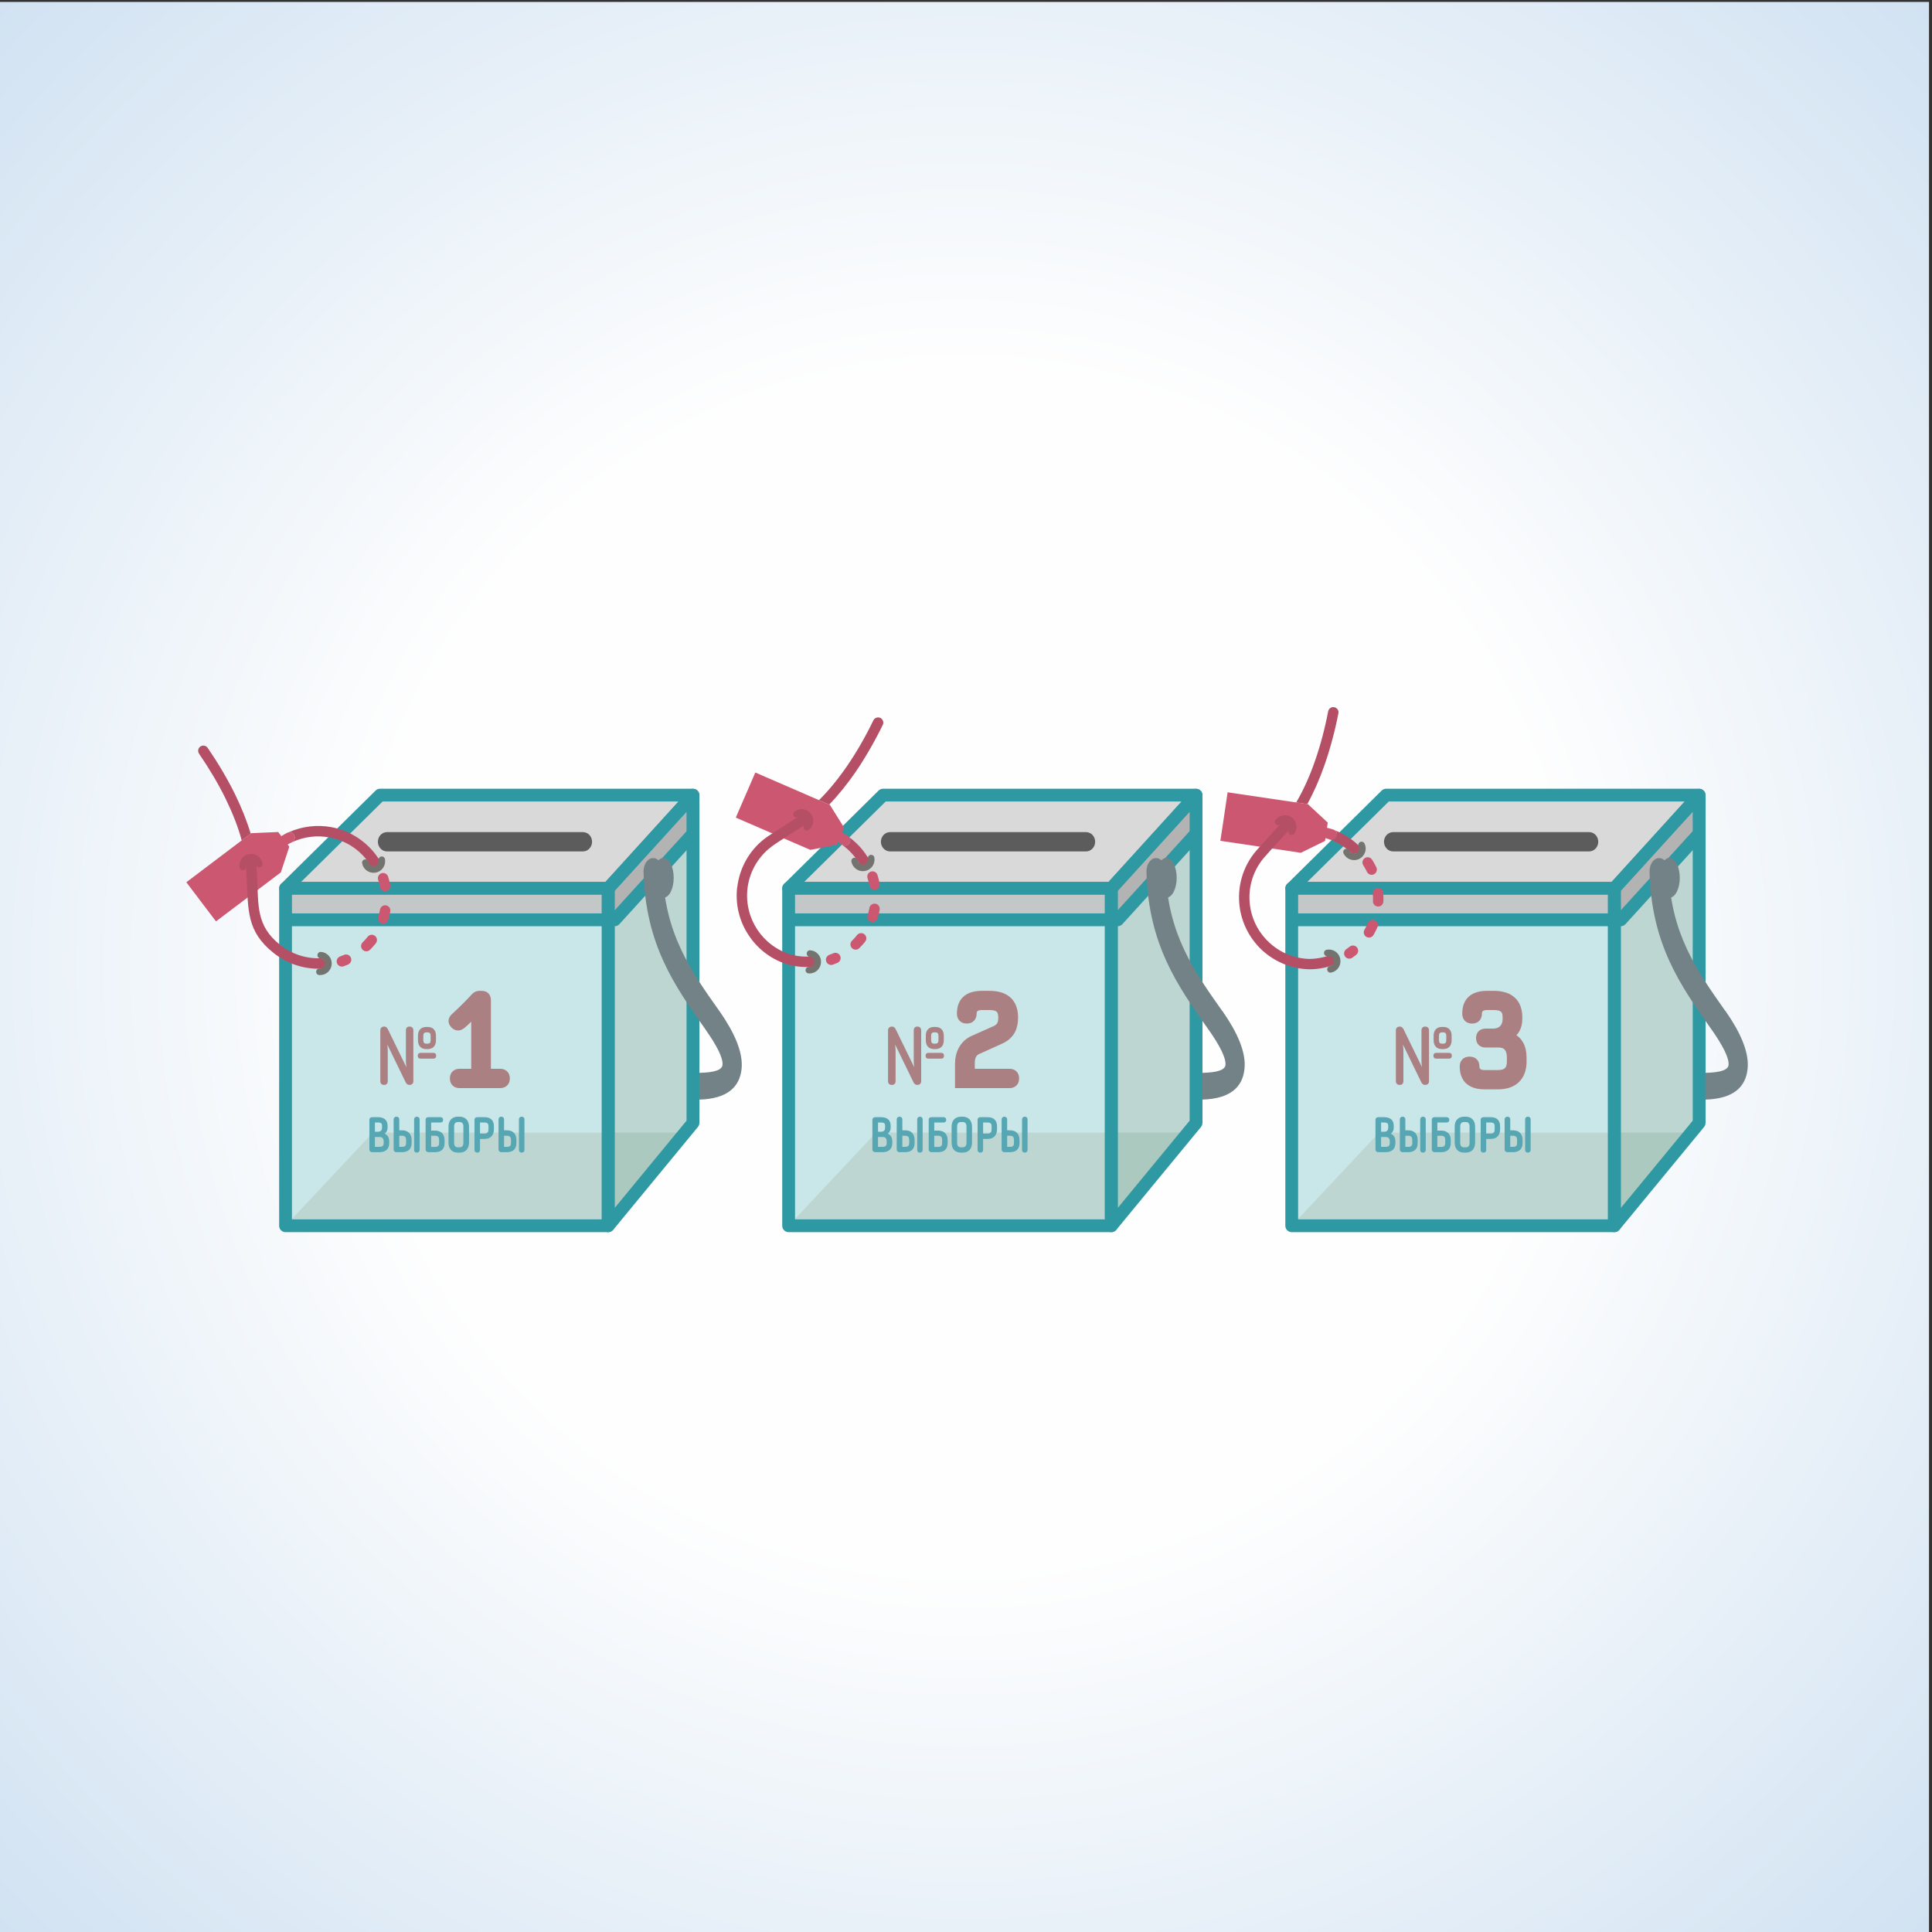 <?xml version="1.0" encoding="UTF-8"?>
<!DOCTYPE svg PUBLIC "-//W3C//DTD SVG 1.0//EN" "http://www.w3.org/TR/2001/REC-SVG-20010904/DTD/svg10.dtd">
<!-- Creator: CorelDRAW X7 -->
<svg xmlns="http://www.w3.org/2000/svg" xml:space="preserve" width="200mm" height="200mm" version="1.0" style="shape-rendering:geometricPrecision; text-rendering:geometricPrecision; image-rendering:optimizeQuality; fill-rule:evenodd; clip-rule:evenodd"
viewBox="0 0 20000 20000"
 xmlns:xlink="http://www.w3.org/1999/xlink">
 <rect x="0" y="0" width="20000" height="20000" fill="#333333" stroke="none"/>
 <defs>
  <style type="text/css">
   <![CDATA[
    .str1 {stroke:#AB8082;stroke-width:81.77}
    .str7 {stroke:#AB8082;stroke-width:81.78}
    .str5 {stroke:#737370;stroke-width:67.92;stroke-linecap:round;stroke-linejoin:round}
    .str3 {stroke:#B54F66;stroke-width:67.92;stroke-linecap:round;stroke-linejoin:round}
    .str0 {stroke:#2E99A3;stroke-width:132.61;stroke-linecap:round;stroke-linejoin:round}
    .str2 {stroke:#57A6B3;stroke-width:10.17;stroke-linecap:round;stroke-linejoin:round}
    .str6 {stroke:#57A6B3;stroke-width:10.19;stroke-linecap:round;stroke-linejoin:round}
    .str4 {stroke:#CC5770;stroke-width:108.03;stroke-linecap:round;stroke-linejoin:round;stroke-dasharray:84.66 253.98}
    .fil8 {fill:none}
    .fil14 {fill:none;fill-rule:nonzero}
    .fil16 {fill:#738287}
    .fil7 {fill:#ABC9BF}
    .fil3 {fill:#B3B3B3}
    .fil2 {fill:#BDD6D1}
    .fil6 {fill:#C4C7C7}
    .fil1 {fill:#C9E6E8}
    .fil12 {fill:#CC5770}
    .fil4 {fill:#D9D9D9}
    .fil5 {fill:#2E99A3;fill-rule:nonzero}
    .fil10 {fill:#57A6B3;fill-rule:nonzero}
    .fil11 {fill:#5C5C5C;fill-rule:nonzero}
    .fil15 {fill:#738287;fill-rule:nonzero}
    .fil9 {fill:#AB8082;fill-rule:nonzero}
    .fil13 {fill:#B54F66;fill-rule:nonzero}
    .fil0 {fill:url(#id0)}
   ]]>
  </style>
  <radialGradient id="id0" gradientUnits="userSpaceOnUse" gradientTransform="matrix(1.414 -0 -0 1.414 -4129 -4150)" cx="9969.31" cy="10020" r="10000" fx="9969.31" fy="10020">
   <stop offset="0" style="stop-opacity:1; stop-color:#FEFEFE"/>
   <stop offset="0.439" style="stop-opacity:1; stop-color:#FEFEFE"/>
   <stop offset="1" style="stop-opacity:1; stop-color:#D1E2F2"/>
  </radialGradient>
 </defs>
 <g id="Layer_x0020_1">
  <path class="fil0" d="M-31 20l20000 0 0 20000 -20000 0 0 -20000z"/>
  <g id="_623525553072">
   <path class="fil1" d="M2956 12689l0 -3493 3340 0 0 3493 -3340 0z"/>
   <path class="fil2" d="M7174 11625l0 -3394 -878 965 0 3493 878 -1064z"/>
   <path class="fil3" d="M7117 8635l0 -326 -821 887 0 326 821 -887z"/>
   <g>
    <path class="fil4" d="M3933 8231l3241 0 -878 965 -3340 0 977 -965z"/>
    <path id="1" class="fil5" d="M7174 8297l-3241 0 0 -132 3241 0 48 111 -48 21zm0 -132c36,0 65,29 65,66 0,37 -29,66 -65,66l0 -132zm-926 986l877 -965 97 90 -877 965 -49 21 -48 -111zm97 90c-25,27 -66,29 -93,4 -27,-25 -28,-67 -4,-94l97 90zm-3389 -111l3340 0 0 132 -3340 0 -46 -113 46 -19zm0 132c-36,0 -65,-29 -65,-66 0,-37 29,-66 65,-66l0 132zm1023 -983l-977 964 -92 -94 978 -965 45 -19 46 114zm-91 -95c25,-26 67,-25 92,1 26,26 25,68 -1,94l-91 -95z"/>
   </g>
   <path class="fil6" d="M2956 9522l0 -326 3340 0 0 326 -3340 0z"/>
   <path class="fil2" d="M3860 11725l3240 0 -804 964 -3340 0 904 -964z"/>
   <path class="fil7" d="M6296 11725l0 964 795 -964 -795 0z"/>
   <g>
    <path class="fil5" d="M7240 8231l0 3394 -133 0 0 -3394 17 -44 116 44zm-133 0c0,-36 30,-65 67,-65 36,0 66,29 66,65l-133 0zm-860 921l877 -965 99 88 -877 965 -116 -44 17 -44zm99 88c-25,27 -67,29 -94,5 -27,-24 -29,-66 -5,-93l99 88zm-116 3449l0 -3493 133 0 0 3493 -15 42 -118 -42zm133 0c0,37 -30,66 -67,66 -36,0 -66,-29 -66,-66l133 0zm862 -1023l-877 1065 -103 -83 877 -1065 118 42 -15 41zm-103 -83c23,-28 65,-32 94,-9 28,23 32,64 9,92l-103 -83z"/>
   </g>
   <path class="fil8 str0" d="M7174 8630l-811 892 -3394 0"/>
   <path class="fil8 str0" d="M2956 12689l0 -3493 3340 0 0 3493 -3340 0z"/>
   <path class="fil9 str1" d="M4963 10298c-21,0 -35,9 -47,21 -63,70 -135,140 -211,210 -23,22 -32,49 -1,80 29,29 56,18 80,-1 46,-39 95,-89 135,-137l0 634 -163 0c-32,0 -58,17 -58,59 0,42 26,59 58,59l422 0c33,0 59,-17 59,-59 0,-42 -26,-59 -59,-59l-137 0 0 -746c0,-34 -10,-61 -56,-61l-22 0z"/>
   <path class="fil9" d="M4202 10984c0,23 3,47 5,62l-1 0 -190 -390c-10,-21 -23,-29 -39,-29 -29,0 -40,19 -40,39l0 526c0,21 10,39 39,39 27,0 38,-18 38,-39l0 -318c0,-23 -4,-46 -5,-62l0 0 190 391c10,20 24,28 39,28 29,0 41,-18 41,-39l0 -526c0,-20 -11,-39 -40,-39 -27,0 -37,19 -37,39l0 318zm212 -180c-25,0 -32,-14 -32,-38l0 -42c0,-23 7,-37 32,-37l12 0c26,0 32,14 32,37l0 42c0,24 -6,38 -32,38l-12 0zm13 56c58,0 86,-38 86,-89l0 -51c0,-51 -28,-89 -86,-89l-14 0c-58,0 -86,38 -86,89l0 51c0,51 28,89 86,89l14 0zm58 99c18,0 30,-8 30,-30 0,-22 -12,-30 -30,-30l-129 0c-18,0 -31,8 -31,30 0,22 13,30 31,30l129 0z"/>
   <path class="fil10 str2" d="M4024 11816c0,-41 -18,-67 -53,-79 24,-15 36,-34 36,-65l0 -17c0,-56 -32,-85 -95,-85l-59 0c-17,0 -24,11 -24,23l0 306c0,12 7,23 24,23l75 0c64,0 96,-33 96,-90l0 -16zm-148 -51l52 0c35,0 49,20 49,51l0 16c0,30 -14,45 -49,45l-52 0 0 -112zm0 -44l0 -106 36 0c34,0 48,10 48,40l0 17c0,30 -14,49 -48,49l-36 0zm286 -15l-34 0 0 -118c0,-12 -7,-23 -24,-23 -17,0 -24,11 -24,23l0 311c0,12 7,23 24,23l58 0c64,0 94,-34 94,-90l0 -30c0,-56 -30,-96 -94,-96zm-34 46l34 0c35,0 47,19 47,50l0 30c0,30 -12,45 -47,45l-34 0 0 -125zm211 152l0 -316c0,-12 -7,-23 -24,-23 -16,0 -23,11 -23,23l0 316c0,12 6,23 23,23 16,0 24,-11 24,-23zm165 -195l-46 0 0 -94 102 0c12,0 22,-6 22,-22 0,-16 -10,-23 -22,-23l-126 0c-16,0 -23,10 -23,22l0 307c0,12 8,23 24,23l69 0c64,0 93,-33 93,-90l0 -29c0,-55 -29,-94 -93,-94zm47 123c0,30 -13,46 -47,46l-46 0 0 -126 46 0c34,0 47,19 47,50l0 30zm145 -169c0,-31 11,-53 45,-53l15 0c35,0 46,22 46,53l0 166c0,31 -11,53 -46,53l-15 0c-34,0 -45,-22 -45,-53l0 -166zm154 0c0,-55 -30,-98 -94,-98l-15 0c-64,0 -93,43 -93,98l0 166c0,56 29,98 93,98l15 0c64,0 94,-42 94,-98l0 -166zm114 77l0 -125 51 0c35,0 47,15 47,45l0 30c0,31 -12,50 -47,50l-51 0zm51 45c64,0 93,-39 93,-95l0 -30c0,-56 -29,-90 -93,-90l-75 0c-16,0 -23,11 -23,23l0 311c0,12 7,23 24,23 16,0 23,-11 23,-23l0 -119 51 0zm233 -79l-35 0 0 -118c0,-12 -7,-23 -24,-23 -16,0 -23,11 -23,23l0 311c0,12 7,23 23,23l59 0c64,0 93,-34 93,-90l0 -30c0,-56 -29,-96 -93,-96zm-35 46l35 0c34,0 47,19 47,50l0 30c0,30 -13,45 -47,45l-35 0 0 -125zm211 152l0 -316c0,-12 -7,-23 -23,-23 -16,0 -24,11 -24,23l0 316c0,12 7,23 23,23 16,0 24,-11 24,-23z"/>
   <g>
    <path class="fil11" d="M4007 8814c-53,0 -95,-45 -95,-100 0,-56 42,-100 95,-100l0 200zm2027 0l-2027 0 0 -200 2027 0 0 200zm0 -200c53,0 95,44 95,100 0,55 -42,100 -95,100l0 -200z"/>
   </g>
   <path class="fil12" d="M2880 8613l32 43c20,-13 40,-24 61,-35 26,-13 59,-2 72,24 14,27 4,61 -23,74 -15,8 -30,14 -44,23l17 23 -88 266 -671 507 -96 -126 -115 -152 -96 -127 672 -508 279 -12z"/>
   <path class="fil8 str3" d="M2685 8946c-8,-47 -52,-79 -100,-71 -47,7 -78,52 -71,99"/>
   <path class="fil8 str4" d="M3966 9091c113,354 -75,736 -427,861"/>
   <path class="fil13" d="M2988 8616c140,-63 294,-80 440,-54 177,33 343,129 461,284l0 0c14,19 27,38 39,57 22,35 1,67 -40,67l-60 0c-11,-20 -11,-40 -25,-59l0 0 0 0c-100,-133 -243,-215 -394,-242 -128,-24 -263,-8 -384,49l-3 1c27,-13 37,-47 23,-74 -11,-21 -34,-33 -57,-29zm-157 1248c135,108 306,169 487,164 30,-1 53,-26 52,-56 -1,-30 -26,-53 -55,-52 -155,4 -302,-47 -417,-140 -248,-198 -221,-406 -237,-700 -2,-36 -4,-74 -7,-128 -2,-30 -27,-53 -57,-51 -29,2 -52,27 -51,57 3,38 5,85 7,128 18,334 -3,554 278,778zm-329 -1164c-36,-137 -94,-283 -167,-433 -75,-153 -169,-311 -274,-464 -17,-25 -11,-58 13,-75 25,-17 59,-11 76,14 107,156 203,318 282,478 69,141 124,279 163,410l-93 70z"/>
   <path class="fil14 str5" d="M3782 8930c8,47 53,78 100,70 47,-8 78,-53 70,-100"/>
   <path class="fil14 str5" d="M3307 10060c48,3 89,-32 93,-80 3,-48 -33,-89 -80,-92"/>
   <path class="fil1" d="M13372 12689l0 -3493 3340 0 0 3493 -3340 0z"/>
   <path class="fil2" d="M17589 11625l0 -3394 -877 965 0 3493 877 -1064z"/>
   <path class="fil3" d="M17532 8635l0 -326 -820 887 0 326 820 -887z"/>
   <g>
    <path class="fil4" d="M14349 8231l3240 0 -877 965 -3340 0 977 -965z"/>
    <path id="1" class="fil5" d="M17589 8297l-3240 0 0 -132 3240 0 49 111 -49 21zm0 -132c36,0 66,29 66,66 0,37 -30,66 -66,66l0 -132zm-925 986l877 -965 97 90 -878 965 -48 21 -48 -111zm96 90c-24,27 -66,29 -92,4 -27,-25 -29,-67 -4,-94l96 90zm-3388 -111l3340 0 0 132 -3340 0 -46 -113 46 -19zm0 132c-36,0 -66,-29 -66,-66 0,-37 30,-66 66,-66l0 132zm1023 -983l-977 964 -92 -94 977 -965 46 -19 46 114zm-92 -95c26,-26 68,-25 93,1 25,26 25,68 -1,94l-92 -95z"/>
   </g>
   <path class="fil6" d="M13372 9522l0 -326 3340 0 0 326 -3340 0z"/>
   <path class="fil2" d="M14276 11725l3240 0 -804 964 -3340 0 904 -964z"/>
   <path class="fil7" d="M16712 11725l0 964 795 -964 -795 0z"/>
   <g>
    <path class="fil5" d="M17656 8231l0 3394 -133 0 0 -3394 17 -44 116 44zm-133 0c0,-36 30,-65 66,-65 37,0 67,29 67,65l-133 0zm-860 921l877 -965 99 88 -878 965 -115 -44 17 -44zm98 88c-24,27 -66,29 -93,5 -27,-24 -30,-66 -5,-93l98 88zm-115 3449l0 -3493 132 0 0 3493 -14 42 -118 -42zm132 0c0,37 -29,66 -66,66 -36,0 -66,-29 -66,-66l132 0zm863 -1023l-877 1065 -103 -83 877 -1065 118 42 -15 41zm-103 -83c23,-28 65,-32 93,-9 29,23 33,64 10,92l-103 -83z"/>
   </g>
   <path class="fil8 str0" d="M17589 8630l-811 892 -3393 0"/>
   <path class="fil8 str0" d="M13372 12689l0 -3493 3340 0 0 3493 -3340 0z"/>
   <path class="fil10 str6" d="M14440 11816c0,-41 -18,-67 -54,-79 25,-15 37,-34 37,-65l0 -17c0,-56 -32,-85 -96,-85l-59 0c-17,0 -24,11 -24,23l0 306c0,12 7,23 24,23l76 0c64,0 96,-33 96,-90l0 -16zm-148 -51l52 0c35,0 48,20 48,51l0 16c0,30 -13,45 -48,45l-52 0 0 -112zm0 -44l0 -106 35 0c35,0 49,10 49,40l0 17c0,30 -14,49 -49,49l-35 0zm286 -15l-35 0 0 -118c0,-12 -7,-23 -23,-23 -17,0 -24,11 -24,23l0 311c0,12 7,23 23,23l59 0c64,0 93,-34 93,-90l0 -30c0,-56 -29,-96 -93,-96zm-35 46l35 0c35,0 47,19 47,50l0 30c0,30 -12,45 -47,45l-35 0 0 -125zm211 152l0 -316c0,-12 -6,-23 -23,-23 -16,0 -24,11 -24,23l0 316c0,12 7,23 24,23 16,0 23,-11 23,-23zm165 -195l-45 0 0 -94 102 0c11,0 22,-6 22,-22 0,-16 -11,-23 -22,-23l-126 0c-16,0 -23,10 -23,22l0 307c0,12 7,23 23,23l69 0c64,0 94,-33 94,-90l0 -29c0,-55 -30,-94 -94,-94zm47 123c0,30 -12,46 -47,46l-45 0 0 -126 45 0c35,0 47,19 47,50l0 30zm145 -169c0,-31 11,-53 46,-53l15 0c35,0 46,22 46,53l0 166c0,31 -11,53 -46,53l-15 0c-35,0 -46,-22 -46,-53l0 -166zm154 0c0,-55 -29,-98 -93,-98l-15 0c-64,0 -93,43 -93,98l0 166c0,56 29,98 93,98l15 0c64,0 93,-42 93,-98l0 -166zm115 77l0 -125 51 0c35,0 47,15 47,45l0 30c0,31 -12,50 -47,50l-51 0zm51 45c64,0 93,-39 93,-95l0 -30c0,-56 -29,-90 -93,-90l-75 0c-16,0 -23,11 -23,23l0 311c0,12 7,23 23,23 17,0 24,-11 24,-23l0 -119 51 0zm232 -79l-34 0 0 -118c0,-12 -7,-23 -24,-23 -17,0 -24,11 -24,23l0 311c0,12 7,23 24,23l58 0c64,0 94,-34 94,-90l0 -30c0,-56 -30,-96 -94,-96zm-34 46l34 0c35,0 47,19 47,50l0 30c0,30 -12,45 -47,45l-34 0 0 -125zm211 152l0 -316c0,-12 -7,-23 -24,-23 -16,0 -23,11 -23,23l0 316c0,12 6,23 23,23 16,0 24,-11 24,-23z"/>
   <g>
    <path class="fil11" d="M14422 8814c-52,0 -95,-45 -95,-100 0,-56 43,-100 95,-100l0 200zm2028 0l-2028 0 0 -200 2028 0 0 200zm0 -200c53,0 95,44 95,100 0,55 -42,100 -95,100l0 -200z"/>
   </g>
   <path class="fil1" d="M8164 12689l0 -3493 3340 0 0 3493 -3340 0z"/>
   <path class="fil2" d="M12381 11625l0 -3394 -877 965 0 3493 877 -1064z"/>
   <path class="fil3" d="M12325 8635l0 -326 -821 887 0 326 821 -887z"/>
   <g>
    <path class="fil4" d="M9141 8231l3240 0 -877 965 -3340 0 977 -965z"/>
    <path id="1" class="fil5" d="M12381 8297l-3240 0 0 -132 3240 0 49 111 -49 21zm0 -132c37,0 66,29 66,66 0,37 -29,66 -66,66l0 -132zm-925 986l877 -965 97 90 -877 965 -49 21 -48 -111zm97 90c-25,27 -66,29 -93,4 -27,-25 -29,-67 -4,-94l97 90zm-3389 -111l3340 0 0 132 -3340 0 -46 -113 46 -19zm0 132c-36,0 -66,-29 -66,-66 0,-37 30,-66 66,-66l0 132zm1023 -983l-977 964 -92 -94 977 -965 46 -19 46 114zm-92 -95c26,-26 68,-25 93,1 25,26 25,68 -1,94l-92 -95z"/>
   </g>
   <path class="fil6" d="M8164 9522l0 -326 3340 0 0 326 -3340 0z"/>
   <path class="fil2" d="M9068 11725l3240 0 -804 964 -3340 0 904 -964z"/>
   <path class="fil7" d="M11504 11725l0 964 795 -964 -795 0z"/>
   <g>
    <path class="fil5" d="M12448 8231l0 3394 -133 0 0 -3394 17 -44 116 44zm-133 0c0,-36 30,-65 66,-65 37,0 67,29 67,65l-133 0zm-860 921l877 -965 99 88 -877 965 -116 -44 17 -44zm99 88c-25,27 -67,29 -94,5 -27,-24 -29,-66 -5,-93l99 88zm-116 3449l0 -3493 133 0 0 3493 -15 42 -118 -42zm133 0c0,37 -30,66 -67,66 -36,0 -66,-29 -66,-66l133 0zm862 -1023l-877 1065 -103 -83 877 -1065 118 42 -15 41zm-103 -83c23,-28 65,-32 93,-9 29,23 33,64 10,92l-103 -83z"/>
   </g>
   <path class="fil8 str0" d="M12381 8630l-811 892 -3393 0"/>
   <path class="fil8 str0" d="M8164 12689l0 -3493 3340 0 0 3493 -3340 0z"/>
   <path class="fil10 str6" d="M9232 11816c0,-41 -18,-67 -54,-79 25,-15 37,-34 37,-65l0 -17c0,-56 -32,-85 -95,-85l-59 0c-17,0 -25,11 -25,23l0 306c0,12 8,23 25,23l75 0c64,0 96,-33 96,-90l0 -16zm-148 -51l52 0c35,0 48,20 48,51l0 16c0,30 -13,45 -48,45l-52 0 0 -112zm0 -44l0 -106 36 0c34,0 48,10 48,40l0 17c0,30 -14,49 -48,49l-36 0zm286 -15l-34 0 0 -118c0,-12 -8,-23 -24,-23 -17,0 -24,11 -24,23l0 311c0,12 7,23 23,23l59 0c64,0 93,-34 93,-90l0 -30c0,-56 -29,-96 -93,-96zm-34 46l34 0c35,0 47,19 47,50l0 30c0,30 -12,45 -47,45l-34 0 0 -125zm210 152l0 -316c0,-12 -6,-23 -23,-23 -16,0 -23,11 -23,23l0 316c0,12 6,23 23,23 16,0 23,-11 23,-23zm166 -195l-46 0 0 -94 102 0c12,0 22,-6 22,-22 0,-16 -10,-23 -22,-23l-126 0c-16,0 -23,10 -23,22l0 307c0,12 7,23 24,23l69 0c63,0 93,-33 93,-90l0 -29c0,-55 -30,-94 -93,-94zm46 123c0,30 -12,46 -46,46l-46 0 0 -126 46 0c34,0 46,19 46,50l0 30zm145 -169c0,-31 11,-53 46,-53l15 0c35,0 46,22 46,53l0 166c0,31 -11,53 -46,53l-15 0c-35,0 -46,-22 -46,-53l0 -166zm154 0c0,-55 -29,-98 -93,-98l-15 0c-64,0 -93,43 -93,98l0 166c0,56 29,98 93,98l15 0c64,0 93,-42 93,-98l0 -166zm115 77l0 -125 51 0c35,0 47,15 47,45l0 30c0,31 -12,50 -47,50l-51 0zm51 45c64,0 93,-39 93,-95l0 -30c0,-56 -29,-90 -93,-90l-75 0c-16,0 -23,11 -23,23l0 311c0,12 7,23 24,23 16,0 23,-11 23,-23l0 -119 51 0zm233 -79l-35 0 0 -118c0,-12 -7,-23 -24,-23 -16,0 -23,11 -23,23l0 311c0,12 7,23 23,23l59 0c64,0 93,-34 93,-90l0 -30c0,-56 -29,-96 -93,-96zm-35 46l35 0c34,0 46,19 46,50l0 30c0,30 -12,45 -46,45l-35 0 0 -125zm211 152l0 -316c0,-12 -7,-23 -23,-23 -16,0 -24,11 -24,23l0 316c0,12 7,23 23,23 16,0 24,-11 24,-23z"/>
   <g>
    <path class="fil11" d="M9214 8814c-52,0 -95,-45 -95,-100 0,-56 43,-100 95,-100l0 200zm2028 0l-2028 0 0 -200 2028 0 0 200zm0 -200c53,0 95,44 95,100 0,55 -42,100 -95,100l0 -200z"/>
   </g>
   <path class="fil12" d="M8739 8569l-21 49c20,11 40,23 59,36 25,17 32,50 15,75 -16,25 -51,33 -76,16 -14,-9 -27,-19 -41,-27l-12 26 -274 54 -772 -334 63 -146 76 -175 63 -146 772 335 148 237z"/>
   <path class="fil8 str3" d="M8353 8563c38,-30 43,-84 13,-121 -30,-38 -84,-43 -121,-13"/>
   <path class="fil13" d="M8789 8665c104,76 184,175 236,288l-121 0c-45,-80 -108,-151 -185,-206l-3 -2c25,17 60,9 76,-16 14,-20 12,-46 -3,-64zm-339 1339c-93,12 -188,8 -282,-16l-2 0 -1 -1c-174,-49 -319,-160 -414,-304 -95,-141 -141,-316 -120,-498l1 0c25,-214 140,-407 318,-528 58,-38 128,-83 217,-140 36,-23 75,-48 108,-69 25,-16 58,-8 74,17 16,25 9,58 -16,74 -45,29 -78,50 -108,69 -96,61 -169,107 -226,147 -15,11 -29,22 -43,34 -117,100 -198,243 -218,408l0 0 0 0c-18,156 22,306 102,427 82,123 206,217 354,260 86,21 172,24 256,11l0 109zm28 -1721c101,-99 200,-221 294,-358 97,-142 188,-300 269,-468 13,-27 46,-38 73,-25 26,13 38,46 24,73 -83,170 -177,333 -277,481 -89,129 -182,245 -277,343l-106 -46z"/>
   <path class="fil14 str4" d="M9032 9074c113,354 -75,736 -428,861"/>
   <path class="fil14 str5" d="M8847 8913c9,47 54,79 101,70 47,-8 78,-53 70,-100"/>
   <path class="fil14 str5" d="M8373 10043c47,4 89,-32 92,-80 4,-47 -32,-89 -80,-92"/>
   <path class="fil12" d="M13745 8516l-8 53c22,5 45,12 67,19 28,10 43,40 34,68 -10,29 -41,45 -70,36 -16,-6 -31,-12 -47,-16l-4 29 -251 123 -833 -124 24 -157 28 -188 23 -157 832 123 205 191z"/>
   <path class="fil8 str3" d="M13371 8610c28,-39 19,-93 -19,-121 -39,-28 -93,-19 -121,19"/>
   <path class="fil13" d="M13818 8595c120,47 223,122 302,217l-117 32c-64,-66 -143,-118 -232,-151l-3 -1c29,9 60,-7 70,-36 7,-23 -1,-47 -20,-61zm19 1381c-86,37 -180,57 -276,58l-2 0 -2 0c-180,-3 -349,-72 -479,-186 -127,-113 -217,-269 -244,-451l0 0c-31,-213 31,-429 172,-592 45,-52 102,-114 172,-191 29,-31 61,-66 87,-95 20,-22 54,-23 76,-3 22,20 24,54 4,76 -36,40 -62,68 -87,95 -76,83 -135,147 -180,200 -12,14 -23,29 -33,44 -87,127 -128,286 -104,450l0 1 0 0c23,155 100,289 209,385 110,98 255,157 409,160 88,-2 172,-21 250,-56l28 105zm-419 -1669c72,-122 137,-265 192,-422 57,-162 104,-338 139,-521 6,-30 34,-49 63,-43 30,6 49,34 43,63 -36,186 -85,368 -144,537 -52,148 -112,284 -178,403l-115 -17z"/>
   <path class="fil14 str4" d="M14158 8928c201,313 118,730 -190,942"/>
   <path class="fil14 str5" d="M13939 8820c20,43 72,62 115,42 43,-21 62,-72 41,-115"/>
   <path class="fil14 str5" d="M13773 10035c47,-9 77,-55 68,-102 -9,-47 -54,-77 -101,-68"/>
   <path class="fil15" d="M11868 9025c-2,-76 41,-140 96,-142 55,-3 102,56 104,132 16,645 291,1035 582,1447l1 -1 0 1c2,3 4,5 6,8 152,218 244,424 226,594 -19,191 -149,311 -438,319l0 -277c165,-3 236,-33 241,-81 7,-74 -61,-204 -172,-362 -2,-2 -3,-4 -5,-6l0 0 0 0 0 -1 -1 -1c-319,-451 -620,-878 -640,-1630z"/>
   <path class="fil16" d="M12074 8881c59,0 107,92 107,206 0,114 -48,206 -107,206 -58,0 -106,-92 -106,-206 0,-114 48,-206 106,-206z"/>
   <path class="fil15" d="M6662 9025c-2,-76 41,-140 96,-142 55,-3 101,56 103,132 16,645 291,1035 583,1447l0 -1 0 1c2,3 4,5 6,8 152,218 244,424 227,594 -20,191 -150,311 -438,319l0 -277c165,-3 235,-33 240,-81 8,-74 -61,-204 -172,-362 -1,-2 -3,-4 -4,-6l0 0 0 0 -1 -1 0 -1c-320,-451 -621,-878 -640,-1630z"/>
   <path class="fil16" d="M6868 8881c59,0 106,92 106,206 0,114 -47,206 -106,206 -59,0 -107,-92 -107,-206 0,-114 48,-206 107,-206z"/>
   <path class="fil9 str7" d="M10050 11003c0,-60 22,-107 65,-127l239 -108c118,-52 144,-143 144,-232l0 -5c0,-150 -85,-233 -254,-233l-80 0c-134,0 -217,57 -217,195 0,34 17,62 61,62 44,0 61,-28 61,-62 0,-54 38,-78 95,-78l80 0c92,0 131,35 131,116l0 5c0,62 -19,99 -71,123l-223 99c-104,44 -154,143 -154,256l0 209 524 0c32,0 58,-17 58,-59 0,-42 -26,-59 -58,-59l-401 0 0 -102z"/>
   <path class="fil9" d="M9459 10984c0,23 3,47 5,62l-1 0 -190 -390c-10,-21 -23,-29 -39,-29 -29,0 -41,19 -41,39l0 526c0,21 11,39 40,39 27,0 38,-18 38,-39l0 -318c0,-23 -4,-46 -5,-62l0 0 190 391c10,20 23,28 39,28 29,0 41,-18 41,-39l0 -526c0,-20 -11,-39 -40,-39 -27,0 -37,19 -37,39l0 318zm212 -180c-25,0 -32,-14 -32,-38l0 -42c0,-23 7,-37 32,-37l12 0c25,0 32,14 32,37l0 42c0,24 -7,38 -32,38l-12 0zm13 56c58,0 86,-38 86,-89l0 -51c0,-51 -28,-89 -86,-89l-14 0c-58,0 -86,38 -86,89l0 51c0,51 28,89 86,89l14 0zm58 99c18,0 30,-8 30,-30 0,-22 -12,-30 -30,-30l-129 0c-18,0 -31,8 -31,30 0,22 13,30 31,30l129 0z"/>
   <path class="fil9 str7" d="M15762 10947c0,-109 -44,-192 -140,-222 61,-35 96,-92 96,-177l0 -17c0,-150 -85,-233 -254,-233l-69 0c-134,0 -217,57 -217,195 0,34 16,62 61,62 44,0 61,-28 61,-62 0,-54 38,-78 95,-78l69 0c93,0 132,35 132,116l0 17c0,82 -49,141 -142,141l-75 0c-32,0 -58,15 -58,57 0,42 26,57 58,57l133 0c93,0 128,60 128,144l0 43c0,82 -39,128 -132,128l-139 0c-57,0 -95,-23 -95,-78 0,-34 -17,-61 -61,-61 -45,0 -61,27 -61,61 0,138 83,196 217,196l139 0c170,0 254,-97 254,-246l0 -43z"/>
   <path class="fil9" d="M14715 10984c0,23 4,47 5,62l0 0 -190 -390c-10,-21 -23,-29 -39,-29 -29,0 -41,19 -41,39l0 526c0,21 11,39 40,39 27,0 38,-18 38,-39l0 -318c0,-23 -4,-46 -5,-62l0 0 190 391c10,20 23,28 39,28 29,0 41,-18 41,-39l0 -526c0,-20 -11,-39 -40,-39 -27,0 -38,19 -38,39l0 318zm213 -180c-25,0 -32,-14 -32,-38l0 -42c0,-23 7,-37 32,-37l12 0c25,0 32,14 32,37l0 42c0,24 -7,38 -32,38l-12 0zm13 56c58,0 86,-38 86,-89l0 -51c0,-51 -28,-89 -86,-89l-14 0c-58,0 -86,38 -86,89l0 51c0,51 28,89 86,89l14 0zm58 99c18,0 30,-8 30,-30 0,-22 -12,-30 -30,-30l-129 0c-18,0 -31,8 -31,30 0,22 13,30 31,30l129 0z"/>
   <path class="fil15" d="M17076 9025c-2,-76 41,-140 96,-142 55,-3 102,56 103,132 17,645 292,1035 583,1447l1 -1 0 1c2,3 4,5 6,8 152,218 244,424 226,594 -19,191 -149,311 -438,319l0 -277c165,-3 236,-33 241,-81 7,-74 -62,-204 -172,-362 -2,-2 -3,-4 -5,-6l0 0 0 0 0 -1 -1 -1c-319,-451 -621,-878 -640,-1630z"/>
   <path class="fil16" d="M17282 8881c59,0 107,92 107,206 0,114 -48,206 -107,206 -58,0 -106,-92 -106,-206 0,-114 48,-206 106,-206z"/>
  </g>
 </g>
</svg>

